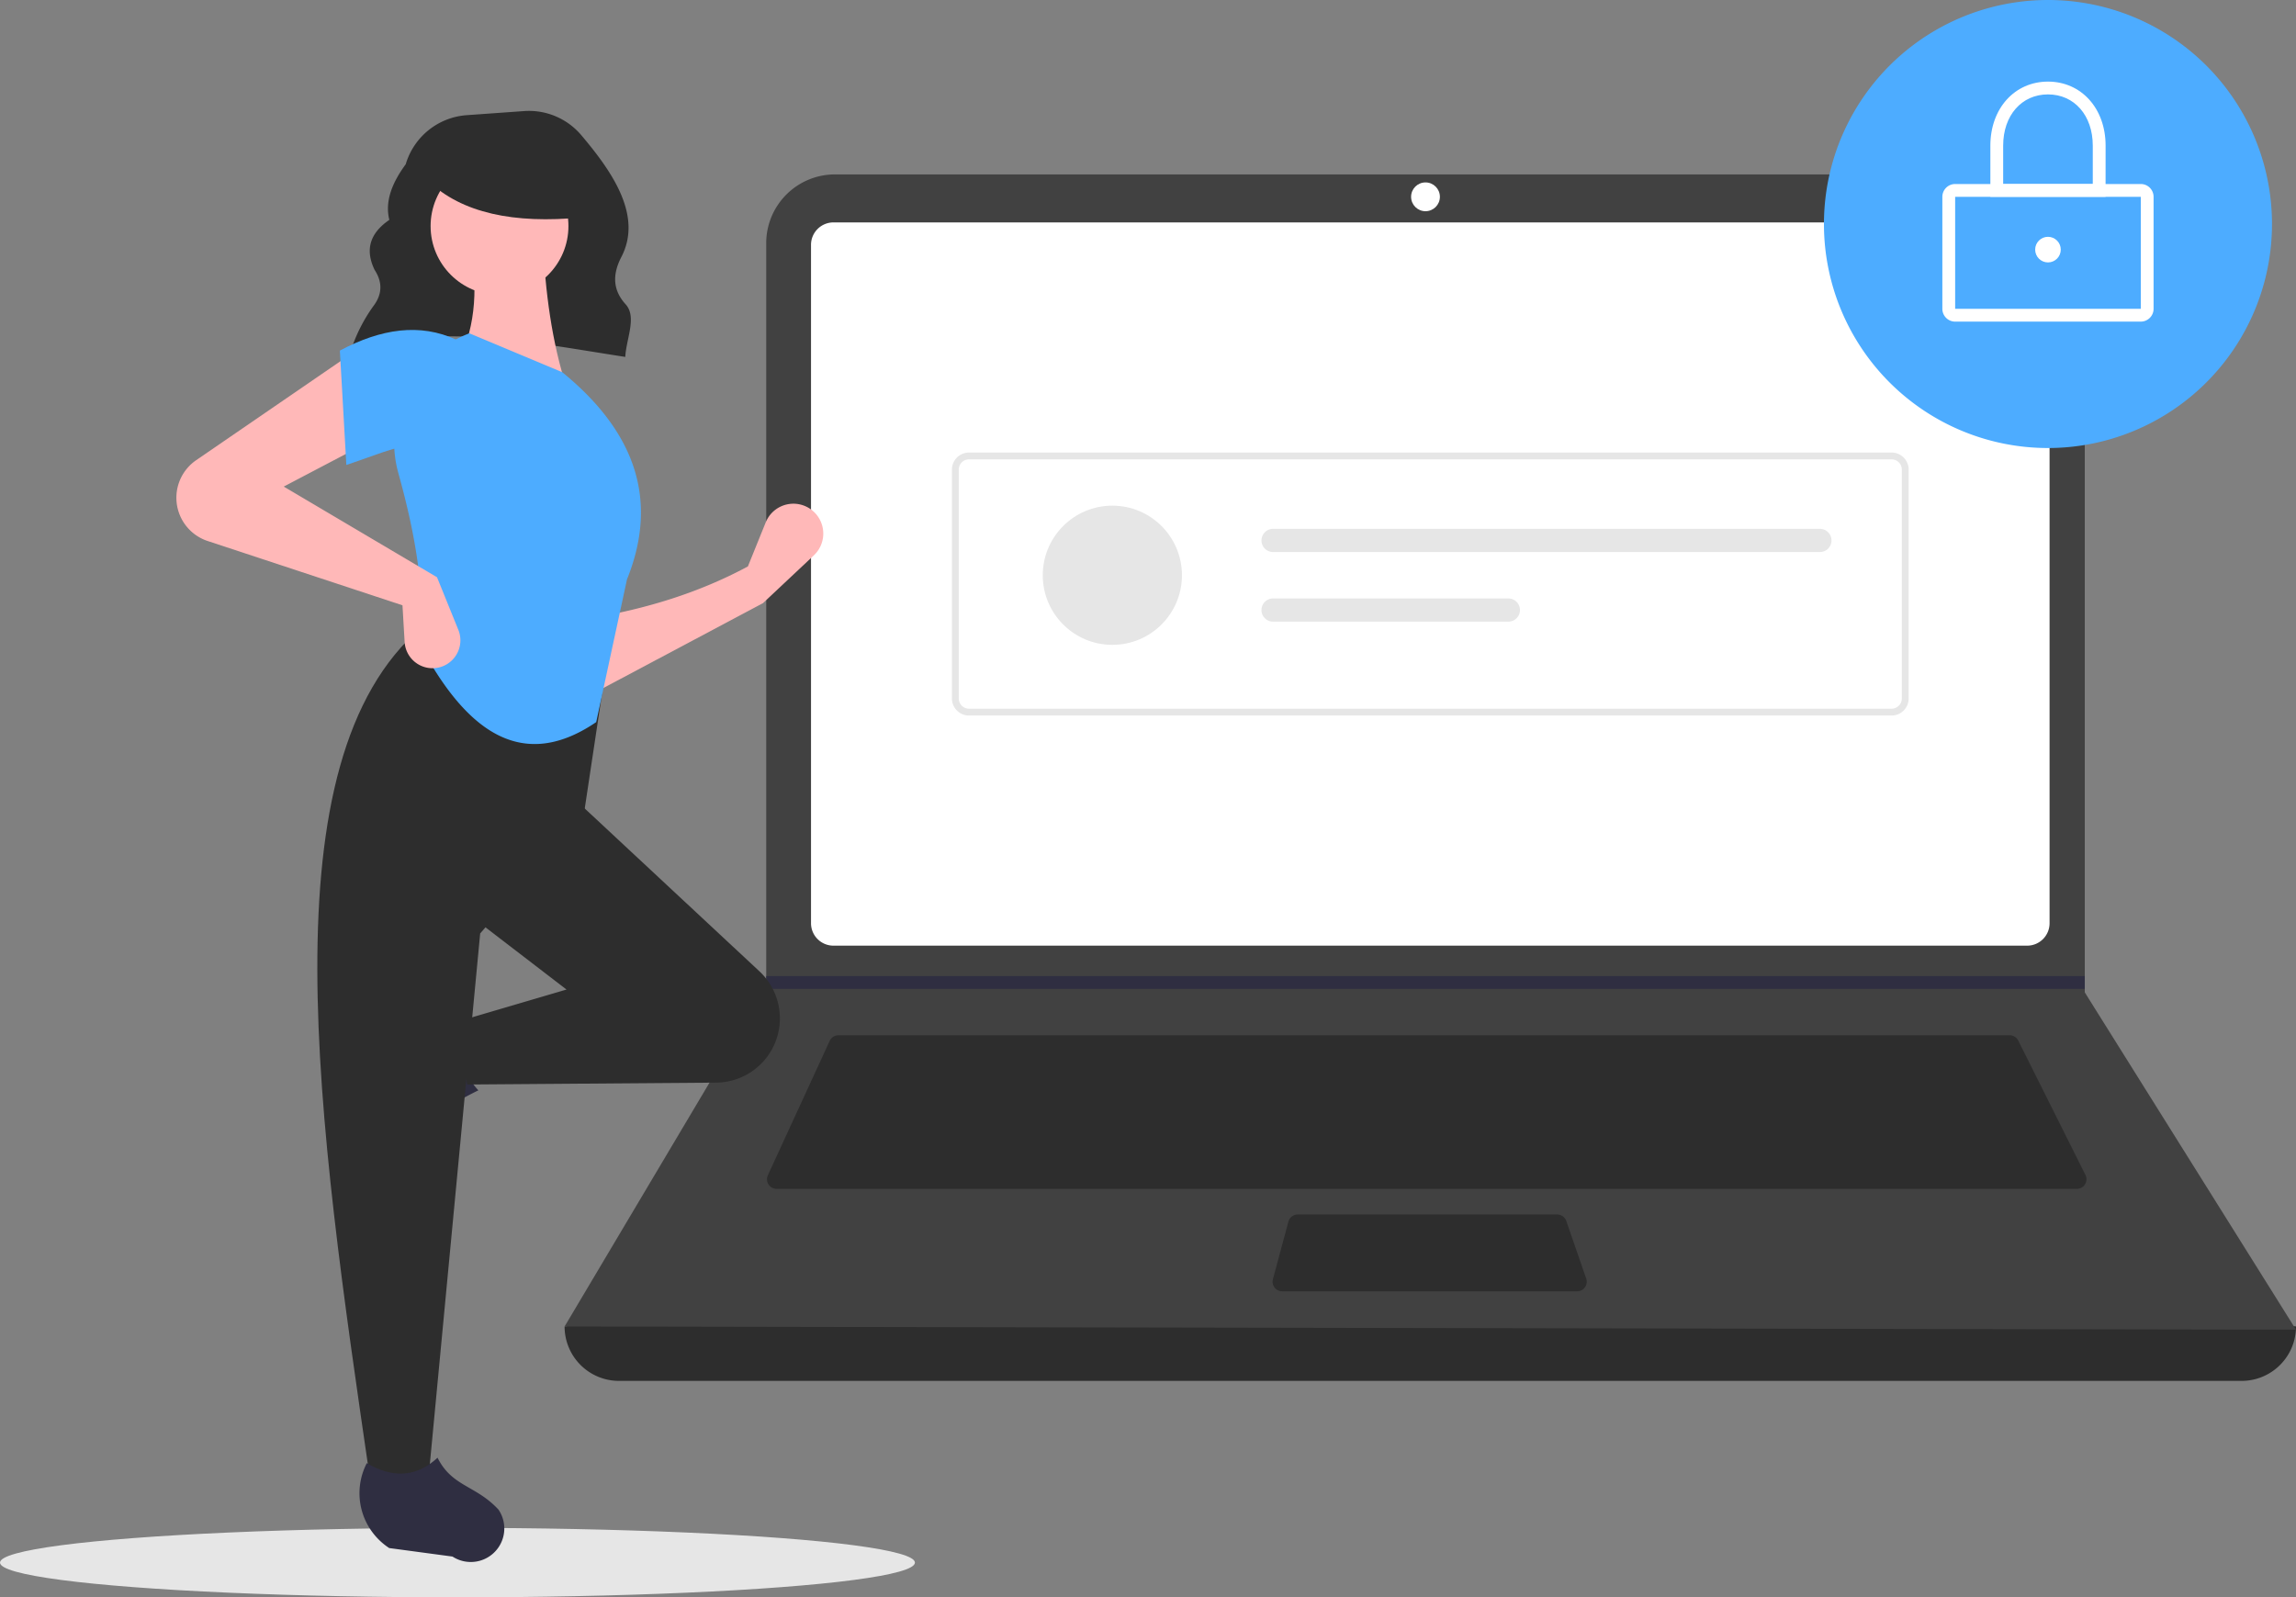 <svg id="signup" xmlns="http://www.w3.org/2000/svg" width="793" height="551.732" viewBox="0 0 793 551.732">
  <rect x="0" y="0" width="793" height="551.732" fill="#808080" stroke="none"/>
  <ellipse id="Ellipse_6" data-name="Ellipse 6" cx="158" cy="12" rx="158" ry="12" transform="translate(0 527.732)" fill="#e6e6e6"/>
  <path id="Path_30" data-name="Path 30" d="M324.272,296.554c27.5-11.7,61.744-4.285,95.191.858.311-6.228,4.084-13.808.132-18.153-4.8-5.279-4.359-10.825-1.47-16.4,7.388-14.265-3.2-29.444-13.884-42.065a23.669,23.669,0,0,0-19.755-8.292l-19.8,1.414a23.709,23.709,0,0,0-21.053,16.946h0c-4.727,6.429-7.257,12.841-5.664,19.219-7.081,4.839-8.27,10.68-5.089,17.264,2.7,4.146,2.669,8.182-.123,12.106a55.891,55.891,0,0,0-8.31,16.506Z" transform="translate(-203.5 -174.134)" fill="#2d2d2d"/>
  <path id="Path_31" data-name="Path 31" d="M977.709,651.1H417.291A18.791,18.791,0,0,1,398.5,632.306h0q304.727-35.415,598,0h0A18.791,18.791,0,0,1,977.709,651.1Z" transform="translate(-203.5 -174.134)" fill="#2d2d2d"/>
  <path id="Path_32" data-name="Path 32" d="M996.5,633.411l-598-1.105L467.806,515.69l.332-.553V258.131a23.753,23.753,0,0,1,23.756-23.754h407.9a23.753,23.753,0,0,1,23.754,23.756V516.906Z" transform="translate(-203.5 -174.134)" fill="#414141"/>
  <path id="Path_33" data-name="Path 33" d="M491.35,250.957a7.746,7.746,0,0,0-7.738,7.738V493.031a7.747,7.747,0,0,0,7.738,7.737h412.3a7.747,7.747,0,0,0,7.738-7.738V258.694a7.747,7.747,0,0,0-7.738-7.738Z" transform="translate(-203.5 -174.134)" fill="#fff"/>
  <path id="Path_34" data-name="Path 34" d="M493.078,531.718a3.325,3.325,0,0,0-3.013,1.93L468.71,580.073a3.316,3.316,0,0,0,3.012,4.7H920.814a3.316,3.316,0,0,0,2.965-4.8l-23.212-46.425a3.3,3.3,0,0,0-2.965-1.833Z" transform="translate(-203.5 -174.134)" fill="#2d2d2d"/>
  <circle id="Ellipse_7" data-name="Ellipse 7" cx="4.974" cy="4.974" r="4.974" transform="translate(487.368 63.006)" fill="#fff"/>
  <path id="Path_35" data-name="Path 35" d="M651.7,593.619a3.321,3.321,0,0,0-3.2,2.454l-5.357,19.9a3.316,3.316,0,0,0,3.2,4.179H748.217a3.315,3.315,0,0,0,3.133-4.4l-6.887-19.9a3.318,3.318,0,0,0-3.134-2.231Z" transform="translate(-203.5 -174.134)" fill="#2d2d2d"/>
  <path id="Path_36" data-name="Path 36" d="M720.046,337.135v4.421H264.306l.343-.552v-3.869Z" fill="#2f2e41"/>
  <path id="Path_52" data-name="Path 52" d="M77.375,0A77.375,77.375,0,1,1,0,77.375,77.375,77.375,0,0,1,77.375,0Z" transform="translate(629.96 0)" fill="#4dacff"/>
  <path id="Path_37" data-name="Path 37" d="M942.89,285.223H878.779a4.426,4.426,0,0,1-4.422-4.421V242.114a4.426,4.426,0,0,1,4.422-4.421H942.89a4.426,4.426,0,0,1,4.421,4.421V280.8a4.426,4.426,0,0,1-4.421,4.421Zm-64.111-43.109V280.8h64.114l0-38.687Z" transform="translate(-203.5 -174.134)" fill="#fff"/>
  <path id="Path_38" data-name="Path 38" d="M930.731,242.114H890.938V224.428c0-12.81,8.368-22.107,19.9-22.107s19.9,9.3,19.9,22.107Zm-35.372-4.421h30.95V224.428c0-10.413-6.363-17.686-15.475-17.686s-15.475,7.273-15.475,17.686Z" transform="translate(-203.5 -174.134)" fill="#fff"/>
  <circle id="Ellipse_9" data-name="Ellipse 9" cx="4.421" cy="4.421" r="4.421" transform="translate(702.914 81.797)" fill="#fff"/>
  <path id="Path_39" data-name="Path 39" d="M856.82,421.284H538.18a5.908,5.908,0,0,1-5.9-5.9V336.342a5.908,5.908,0,0,1,5.9-5.9H856.82a5.908,5.908,0,0,1,5.9,5.9v79.041A5.908,5.908,0,0,1,856.82,421.284ZM538.18,332.8a3.544,3.544,0,0,0-3.54,3.54v79.041a3.544,3.544,0,0,0,3.54,3.54H856.82a3.544,3.544,0,0,0,3.54-3.54V336.342a3.544,3.544,0,0,0-3.54-3.54Z" transform="translate(-203.5 -174.134)" fill="#e6e6e6"/>
  <circle id="Ellipse_10" data-name="Ellipse 10" cx="24.036" cy="24.036" r="24.036" transform="translate(360.154 174.659)" fill="#e6e6e6"/>
  <path id="Path_40" data-name="Path 40" d="M643.2,356.8a4.006,4.006,0,1,0,0,8.012H832.061a4.006,4.006,0,0,0,0-8.012Z" transform="translate(-203.5 -174.134)" fill="#e6e6e6"/>
  <path id="Path_41" data-name="Path 41" d="M643.2,380.842a4.006,4.006,0,1,0,0,8.012h81.266a4.006,4.006,0,1,0,0-8.012Z" transform="translate(-203.5 -174.134)" fill="#e6e6e6"/>
  <path id="Path_42" data-name="Path 42" d="M467.022,382.462l-58.9,31.316-.746-26.1c19.225-3.209,37.517-8.8,54.429-17.895l6.16-15.22a10.317,10.317,0,0,1,17.536-2.678h0a10.318,10.318,0,0,1-.908,14.069Z" transform="translate(-203.5 -174.134)" fill="#ffb8b8"/>
  <path id="Path_43" data-name="Path 43" d="M323.1,563.267h0a11.574,11.574,0,0,1,1.469-9.363l12.939-19.858a22.612,22.612,0,0,1,29.335-7.739h0c-5.438,9.256-4.68,17.377,1.878,24.434a117.629,117.629,0,0,0-27.936,19.045,11.574,11.574,0,0,1-17.686-6.518Z" transform="translate(-203.5 -174.134)" fill="#2f2e41"/>
  <path id="Path_44" data-name="Path 44" d="M469.7,537.3h0a22.2,22.2,0,0,1-18.871,10.779l-85.96.651-3.728-21.623,38.026-11.184-32.061-24.605,35.043-41.009,63.65,59.324a22.2,22.2,0,0,1,3.9,27.666Z" transform="translate(-203.5 -174.134)" fill="#2d2d2d"/>
  <path id="Path_45" data-name="Path 45" d="M351.453,685.179H331.321c-18.075-123.9-36.474-248.142,17.895-294.515L413.338,401.1l-8.2,54.43L369.347,496.54Z" transform="translate(-203.5 -174.134)" fill="#2d2d2d"/>
  <path id="Path_46" data-name="Path 46" d="M369.149,713.246h0a11.574,11.574,0,0,1-9.363-1.469l-21.858-2.938a22.612,22.612,0,0,1-7.741-29.334h0c9.257,5.438,17.377,4.679,24.434-1.88,4.986,10.067,13.2,9.453,21.047,17.935a11.574,11.574,0,0,1-6.517,17.686Z" transform="translate(-203.5 -174.134)" fill="#2f2e41"/>
  <path id="Path_47" data-name="Path 47" d="M399.172,307.9l-37.28-8.947c6.192-12.674,6.7-26.776,3.728-41.754l25.351-.746C391.764,275.08,394.167,292.481,399.172,307.9Z" transform="translate(-203.5 -174.134)" fill="#ffb8b8"/>
  <path id="Path_48" data-name="Path 48" d="M409.418,423.552c-27.139,18.493-46.314.633-60.947-26.923,2.033-16.862-1.259-37.041-7.357-58.966a40.138,40.138,0,0,1,24.506-48.4h0l32.061,13.421c27.224,22.19,32.582,46.227,22.368,71.578Z" transform="translate(-203.5 -174.134)" fill="#4dacff"/>
  <path id="Path_49" data-name="Path 49" d="M331.321,326.542,301.5,342.2l52.938,31.315,7.366,18.169a9.637,9.637,0,0,1-5.789,12.731h0a9.637,9.637,0,0,1-12.762-8.544l-.745-12.663L275.222,361a15.733,15.733,0,0,1-9.873-9.612h0a15.733,15.733,0,0,1,5.9-18.3l54.1-37.118Z" transform="translate(-203.5 -174.134)" fill="#ffb8b8"/>
  <path id="Path_50" data-name="Path 50" d="M361.146,329.524c-12.439-5.451-23.749.47-38.026,5.219l-2.237-39.517c14.176-7.556,27.692-9.593,40.263-3.728Z" transform="translate(-203.5 -174.134)" fill="#4dacff"/>
  <circle id="Ellipse_11" data-name="Ellipse 11" cx="23.802" cy="23.802" r="23.802" transform="translate(148.723 54.29)" fill="#ffb8b8"/>
  <path id="Path_51" data-name="Path 51" d="M404.5,249.224c-23.566,2.308-41.523-1.546-53-12.52v-8.838h51Z" transform="translate(-203.5 -174.134)" fill="#2d2d2d"/>
</svg>
